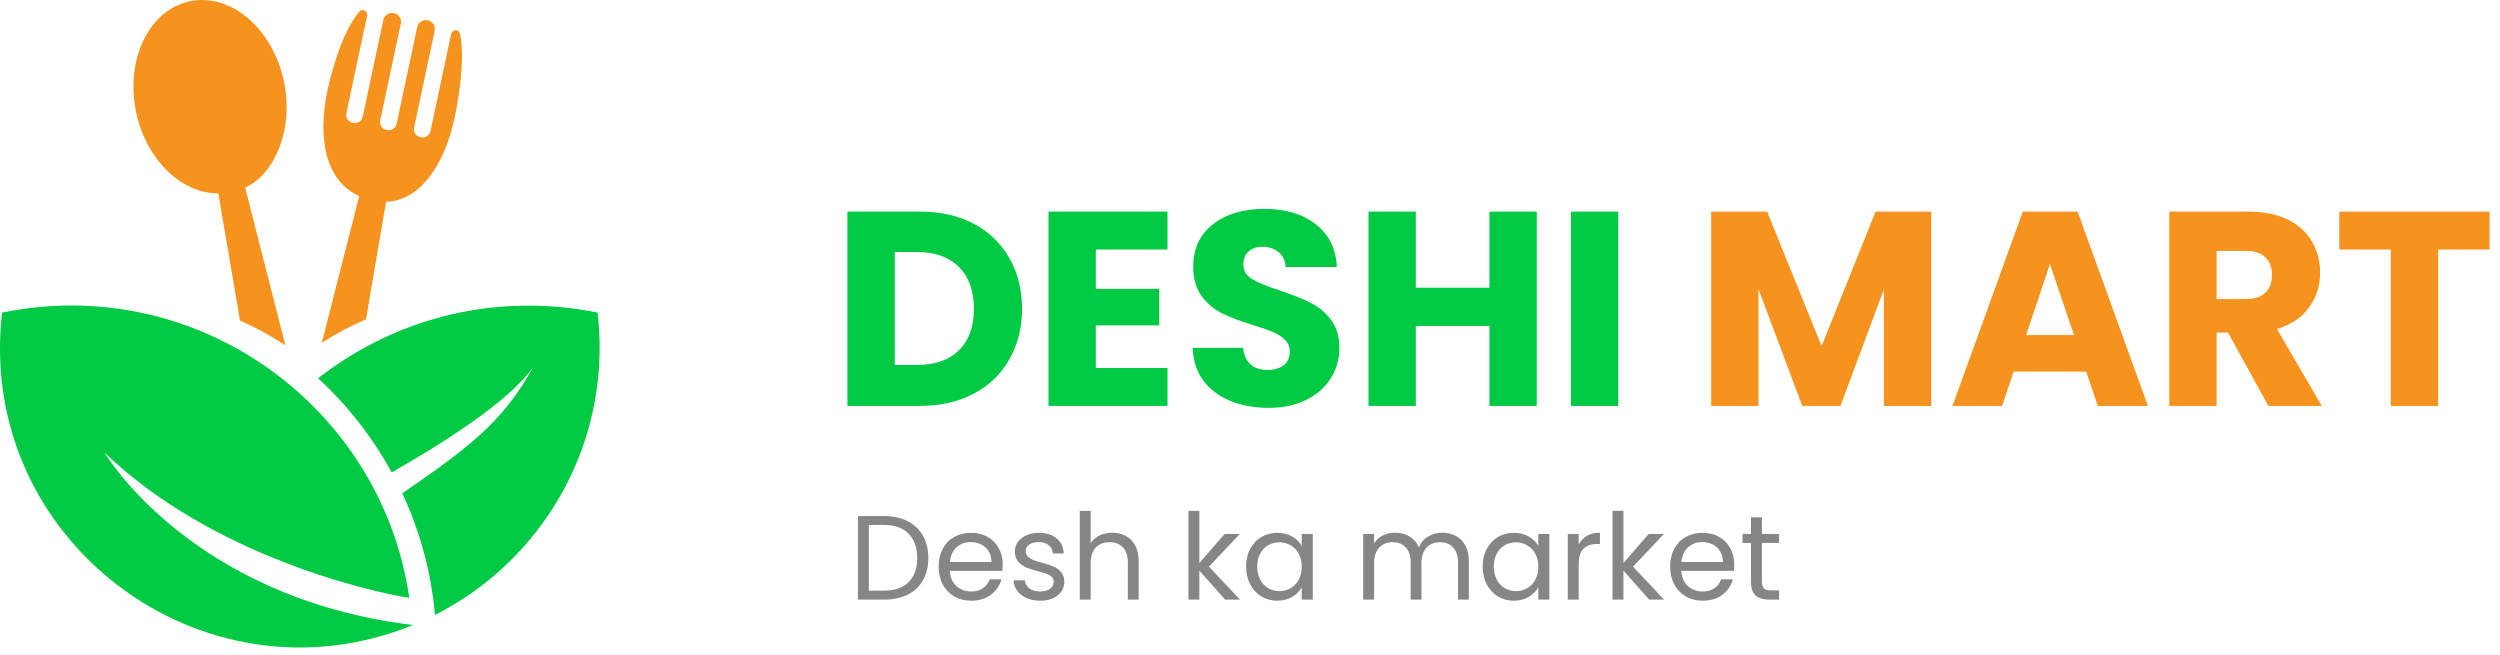 <svg width="271" height="71" viewBox="0 0 271 71" fill="none" xmlns="http://www.w3.org/2000/svg">
<path d="M23.666 20.963L26.019 34.747C27.73 35.51 29.372 36.408 30.932 37.426L26.574 20.345C29.854 18.826 31.862 13.934 30.767 8.781C29.553 3.07 24.987 -0.799 20.567 0.141C16.147 1.08 13.549 6.471 14.762 12.183C15.858 17.336 19.683 20.987 23.666 20.963Z" fill="#F6921E"/>
<path d="M11.325 49.06C22.927 60.209 39.996 64.115 44.368 64.816C41.371 44.117 21.434 29.545 0.226 33.886C-2.623 58.546 21.979 76.973 44.679 67.788C44.678 67.77 44.676 67.753 44.675 67.736C20.591 64.797 11.325 49.06 11.325 49.06Z" fill="#00CA44"/>
<path d="M38.943 21.246L34.886 37.151C36.425 36.174 38.024 35.323 39.676 34.605L41.851 21.864C45.465 21.81 48.182 17.923 49.277 12.77C49.636 11.084 50.466 6.526 49.867 3.668C49.82 3.441 49.621 3.278 49.388 3.278C49.156 3.278 48.957 3.44 48.908 3.666L46.67 14.198C46.621 14.427 46.483 14.627 46.287 14.754C46.091 14.882 45.852 14.926 45.623 14.878L45.572 14.867C45.095 14.765 44.791 14.296 44.891 13.82L47.119 3.34C47.23 2.822 46.899 2.313 46.381 2.202L46.363 2.199C46.114 2.146 45.855 2.194 45.641 2.333C45.428 2.471 45.279 2.689 45.226 2.937L42.998 13.417C42.949 13.646 42.812 13.846 42.615 13.974C42.419 14.102 42.18 14.146 41.95 14.098L41.9 14.087C41.423 13.985 41.119 13.516 41.22 13.04L43.447 2.56C43.5 2.311 43.452 2.051 43.314 1.838C43.175 1.625 42.957 1.475 42.709 1.422C42.18 1.31 41.662 1.647 41.55 2.174L39.326 12.637C39.278 12.866 39.14 13.066 38.944 13.194C38.747 13.321 38.508 13.365 38.279 13.317L38.228 13.306C37.752 13.205 37.447 12.736 37.548 12.259L39.797 1.683C39.844 1.463 39.734 1.24 39.533 1.141C39.332 1.042 39.088 1.092 38.943 1.264C37.07 3.476 35.892 7.942 35.489 9.839C34.394 14.992 35.294 19.648 38.943 21.246Z" fill="#F6921E"/>
<path d="M64.775 33.886C62.362 33.392 59.863 33.132 57.303 33.132C48.692 33.132 40.773 36.078 34.481 41.006C37.664 43.931 40.365 47.375 42.461 51.203C47.413 48.396 55.091 43.659 57.794 39.795C54.408 45.96 50.396 48.785 43.606 53.472C45.503 57.536 46.739 61.974 47.154 66.659C57.738 61.301 65 50.331 65 37.657C65 36.38 64.918 35.124 64.775 33.886Z" fill="#00CA44"/>
<path d="M99.75 22.94C101.97 22.94 103.91 23.38 105.57 24.26C107.23 25.14 108.51 26.38 109.41 27.98C110.33 29.56 110.79 31.39 110.79 33.47C110.79 35.53 110.33 37.36 109.41 38.96C108.51 40.56 107.22 41.8 105.54 42.68C103.88 43.56 101.95 44 99.75 44H91.86V22.94H99.75ZM99.42 39.56C101.36 39.56 102.87 39.03 103.95 37.97C105.03 36.91 105.57 35.41 105.57 33.47C105.57 31.53 105.03 30.02 103.95 28.94C102.87 27.86 101.36 27.32 99.42 27.32H96.99V39.56H99.42ZM118.787 27.05V31.31H125.657V35.27H118.787V39.89H126.557V44H113.657V22.94H126.557V27.05H118.787ZM137.507 44.21C135.967 44.21 134.587 43.96 133.367 43.46C132.147 42.96 131.167 42.22 130.427 41.24C129.707 40.26 129.327 39.08 129.287 37.7H134.747C134.827 38.48 135.097 39.08 135.557 39.5C136.017 39.9 136.617 40.1 137.357 40.1C138.117 40.1 138.717 39.93 139.157 39.59C139.597 39.23 139.817 38.74 139.817 38.12C139.817 37.6 139.637 37.17 139.277 36.83C138.937 36.49 138.507 36.21 137.987 35.99C137.487 35.77 136.767 35.52 135.827 35.24C134.467 34.82 133.357 34.4 132.497 33.98C131.637 33.56 130.897 32.94 130.277 32.12C129.657 31.3 129.347 30.23 129.347 28.91C129.347 26.95 130.057 25.42 131.477 24.32C132.897 23.2 134.747 22.64 137.027 22.64C139.347 22.64 141.217 23.2 142.637 24.32C144.057 25.42 144.817 26.96 144.917 28.94H139.367C139.327 28.26 139.077 27.73 138.617 27.35C138.157 26.95 137.567 26.75 136.847 26.75C136.227 26.75 135.727 26.92 135.347 27.26C134.967 27.58 134.777 28.05 134.777 28.67C134.777 29.35 135.097 29.88 135.737 30.26C136.377 30.64 137.377 31.05 138.737 31.49C140.097 31.95 141.197 32.39 142.037 32.81C142.897 33.23 143.637 33.84 144.257 34.64C144.877 35.44 145.187 36.47 145.187 37.73C145.187 38.93 144.877 40.02 144.257 41C143.657 41.98 142.777 42.76 141.617 43.34C140.457 43.92 139.087 44.21 137.507 44.21ZM166.584 22.94V44H161.454V35.33H153.474V44H148.344V22.94H153.474V31.19H161.454V22.94H166.584ZM175.418 22.94V44H170.288V22.94H175.418Z" fill="#00CA44"/>
<path d="M209.343 22.94V44H204.213V31.37L199.503 44H195.363L190.623 31.34V44H185.493V22.94H191.553L197.463 37.52L203.313 22.94H209.343ZM226.142 40.28H218.282L217.022 44H211.652L219.272 22.94H225.212L232.832 44H227.402L226.142 40.28ZM224.822 36.32L222.212 28.61L219.632 36.32H224.822ZM245.891 44L241.511 36.05H240.281V44H235.151V22.94H243.761C245.421 22.94 246.831 23.23 247.991 23.81C249.171 24.39 250.051 25.19 250.631 26.21C251.211 27.21 251.501 28.33 251.501 29.57C251.501 30.97 251.101 32.22 250.301 33.32C249.521 34.42 248.361 35.2 246.821 35.66L251.681 44H245.891ZM240.281 32.42H243.461C244.401 32.42 245.101 32.19 245.561 31.73C246.041 31.27 246.281 30.62 246.281 29.78C246.281 28.98 246.041 28.35 245.561 27.89C245.101 27.43 244.401 27.2 243.461 27.2H240.281V32.42ZM269.871 22.94V27.05H264.291V44H259.161V27.05H253.581V22.94H269.871Z" fill="#F6921E"/>
<path d="M95.822 55.939C96.81 55.939 97.664 56.125 98.383 56.498C99.111 56.862 99.666 57.386 100.047 58.071C100.437 58.756 100.632 59.562 100.632 60.489C100.632 61.416 100.437 62.222 100.047 62.907C99.666 63.583 99.111 64.103 98.383 64.467C97.664 64.822 96.81 65 95.822 65H93.001V55.939H95.822ZM95.822 64.025C96.992 64.025 97.885 63.717 98.5 63.102C99.115 62.478 99.423 61.607 99.423 60.489C99.423 59.362 99.111 58.483 98.487 57.85C97.872 57.217 96.983 56.901 95.822 56.901H94.184V64.025H95.822ZM108.692 61.165C108.692 61.39 108.679 61.629 108.653 61.88H102.959C103.003 62.582 103.241 63.132 103.674 63.531C104.116 63.921 104.649 64.116 105.273 64.116C105.785 64.116 106.209 63.999 106.547 63.765C106.894 63.522 107.137 63.202 107.275 62.803H108.549C108.359 63.488 107.977 64.047 107.405 64.48C106.833 64.905 106.123 65.117 105.273 65.117C104.597 65.117 103.991 64.965 103.453 64.662C102.925 64.359 102.509 63.93 102.205 63.375C101.902 62.812 101.75 62.162 101.75 61.425C101.75 60.688 101.898 60.043 102.192 59.488C102.487 58.933 102.899 58.509 103.427 58.214C103.965 57.911 104.58 57.759 105.273 57.759C105.949 57.759 106.547 57.906 107.067 58.201C107.587 58.496 107.986 58.903 108.263 59.423C108.549 59.934 108.692 60.515 108.692 61.165ZM107.47 60.918C107.47 60.467 107.371 60.082 107.171 59.761C106.972 59.432 106.699 59.185 106.352 59.02C106.014 58.847 105.637 58.76 105.221 58.76C104.623 58.76 104.112 58.951 103.687 59.332C103.271 59.713 103.033 60.242 102.972 60.918H107.47ZM112.776 65.117C112.23 65.117 111.74 65.026 111.307 64.844C110.874 64.653 110.531 64.393 110.28 64.064C110.029 63.726 109.89 63.34 109.864 62.907H111.086C111.121 63.262 111.285 63.553 111.58 63.778C111.883 64.003 112.278 64.116 112.763 64.116C113.214 64.116 113.569 64.016 113.829 63.817C114.089 63.618 114.219 63.366 114.219 63.063C114.219 62.751 114.08 62.521 113.803 62.374C113.526 62.218 113.097 62.066 112.516 61.919C111.987 61.78 111.554 61.642 111.216 61.503C110.887 61.356 110.601 61.143 110.358 60.866C110.124 60.58 110.007 60.207 110.007 59.748C110.007 59.384 110.115 59.05 110.332 58.747C110.549 58.444 110.856 58.205 111.255 58.032C111.654 57.85 112.109 57.759 112.62 57.759C113.409 57.759 114.046 57.958 114.531 58.357C115.016 58.756 115.276 59.302 115.311 59.995H114.128C114.102 59.622 113.95 59.323 113.673 59.098C113.404 58.873 113.04 58.76 112.581 58.76C112.156 58.76 111.818 58.851 111.567 59.033C111.316 59.215 111.19 59.453 111.19 59.748C111.19 59.982 111.264 60.177 111.411 60.333C111.567 60.48 111.758 60.602 111.983 60.697C112.217 60.784 112.538 60.883 112.945 60.996C113.456 61.135 113.872 61.273 114.193 61.412C114.514 61.542 114.787 61.741 115.012 62.01C115.246 62.279 115.367 62.63 115.376 63.063C115.376 63.453 115.268 63.804 115.051 64.116C114.834 64.428 114.527 64.675 114.128 64.857C113.738 65.03 113.287 65.117 112.776 65.117ZM120.582 57.746C121.119 57.746 121.605 57.863 122.038 58.097C122.471 58.322 122.809 58.665 123.052 59.124C123.303 59.583 123.429 60.142 123.429 60.801V65H122.259V60.97C122.259 60.259 122.081 59.718 121.726 59.345C121.371 58.964 120.885 58.773 120.27 58.773C119.646 58.773 119.148 58.968 118.775 59.358C118.411 59.748 118.229 60.316 118.229 61.061V65H117.046V55.38H118.229V58.89C118.463 58.526 118.784 58.244 119.191 58.045C119.607 57.846 120.071 57.746 120.582 57.746ZM132.805 65L130.01 61.854V65H128.827V55.38H130.01V61.035L132.753 57.876H134.404L131.05 61.425L134.417 65H132.805ZM135.076 61.412C135.076 60.684 135.223 60.047 135.518 59.501C135.812 58.946 136.215 58.517 136.727 58.214C137.247 57.911 137.823 57.759 138.456 57.759C139.08 57.759 139.621 57.893 140.081 58.162C140.54 58.431 140.882 58.769 141.108 59.176V57.876H142.304V65H141.108V63.674C140.874 64.09 140.523 64.437 140.055 64.714C139.595 64.983 139.058 65.117 138.443 65.117C137.81 65.117 137.238 64.961 136.727 64.649C136.215 64.337 135.812 63.899 135.518 63.336C135.223 62.773 135.076 62.131 135.076 61.412ZM141.108 61.425C141.108 60.888 140.999 60.42 140.783 60.021C140.566 59.622 140.271 59.319 139.899 59.111C139.535 58.894 139.132 58.786 138.69 58.786C138.248 58.786 137.845 58.89 137.481 59.098C137.117 59.306 136.826 59.609 136.61 60.008C136.393 60.407 136.285 60.875 136.285 61.412C136.285 61.958 136.393 62.435 136.61 62.842C136.826 63.241 137.117 63.548 137.481 63.765C137.845 63.973 138.248 64.077 138.69 64.077C139.132 64.077 139.535 63.973 139.899 63.765C140.271 63.548 140.566 63.241 140.783 62.842C140.999 62.435 141.108 61.962 141.108 61.425ZM156.336 57.746C156.89 57.746 157.384 57.863 157.818 58.097C158.251 58.322 158.593 58.665 158.845 59.124C159.096 59.583 159.222 60.142 159.222 60.801V65H158.052V60.97C158.052 60.259 157.874 59.718 157.519 59.345C157.172 58.964 156.7 58.773 156.102 58.773C155.486 58.773 154.997 58.972 154.633 59.371C154.269 59.761 154.087 60.329 154.087 61.074V65H152.917V60.97C152.917 60.259 152.739 59.718 152.384 59.345C152.037 58.964 151.565 58.773 150.967 58.773C150.351 58.773 149.862 58.972 149.498 59.371C149.134 59.761 148.952 60.329 148.952 61.074V65H147.769V57.876H148.952V58.903C149.186 58.53 149.498 58.244 149.888 58.045C150.286 57.846 150.724 57.746 151.201 57.746C151.799 57.746 152.327 57.88 152.787 58.149C153.246 58.418 153.588 58.812 153.814 59.332C154.013 58.829 154.342 58.439 154.802 58.162C155.261 57.885 155.772 57.746 156.336 57.746ZM160.72 61.412C160.72 60.684 160.867 60.047 161.162 59.501C161.457 58.946 161.86 58.517 162.371 58.214C162.891 57.911 163.467 57.759 164.1 57.759C164.724 57.759 165.266 57.893 165.725 58.162C166.184 58.431 166.527 58.769 166.752 59.176V57.876H167.948V65H166.752V63.674C166.518 64.09 166.167 64.437 165.699 64.714C165.24 64.983 164.702 65.117 164.087 65.117C163.454 65.117 162.882 64.961 162.371 64.649C161.86 64.337 161.457 63.899 161.162 63.336C160.867 62.773 160.72 62.131 160.72 61.412ZM166.752 61.425C166.752 60.888 166.644 60.42 166.427 60.021C166.21 59.622 165.916 59.319 165.543 59.111C165.179 58.894 164.776 58.786 164.334 58.786C163.892 58.786 163.489 58.89 163.125 59.098C162.761 59.306 162.471 59.609 162.254 60.008C162.037 60.407 161.929 60.875 161.929 61.412C161.929 61.958 162.037 62.435 162.254 62.842C162.471 63.241 162.761 63.548 163.125 63.765C163.489 63.973 163.892 64.077 164.334 64.077C164.776 64.077 165.179 63.973 165.543 63.765C165.916 63.548 166.21 63.241 166.427 62.842C166.644 62.435 166.752 61.962 166.752 61.425ZM171.13 59.033C171.338 58.626 171.633 58.309 172.014 58.084C172.404 57.859 172.877 57.746 173.431 57.746V58.968H173.119C171.793 58.968 171.13 59.687 171.13 61.126V65H169.947V57.876H171.13V59.033ZM178.775 65L175.98 61.854V65H174.797V55.38H175.98V61.035L178.723 57.876H180.374L177.02 61.425L180.387 65H178.775ZM187.987 61.165C187.987 61.39 187.974 61.629 187.948 61.88H182.254C182.298 62.582 182.536 63.132 182.969 63.531C183.411 63.921 183.944 64.116 184.568 64.116C185.08 64.116 185.504 63.999 185.842 63.765C186.189 63.522 186.432 63.202 186.57 62.803H187.844C187.654 63.488 187.272 64.047 186.7 64.48C186.128 64.905 185.418 65.117 184.568 65.117C183.892 65.117 183.286 64.965 182.748 64.662C182.22 64.359 181.804 63.93 181.5 63.375C181.197 62.812 181.045 62.162 181.045 61.425C181.045 60.688 181.193 60.043 181.487 59.488C181.782 58.933 182.194 58.509 182.722 58.214C183.26 57.911 183.875 57.759 184.568 57.759C185.244 57.759 185.842 57.906 186.362 58.201C186.882 58.496 187.281 58.903 187.558 59.423C187.844 59.934 187.987 60.515 187.987 61.165ZM186.765 60.918C186.765 60.467 186.666 60.082 186.466 59.761C186.267 59.432 185.994 59.185 185.647 59.02C185.309 58.847 184.932 58.76 184.516 58.76C183.918 58.76 183.407 58.951 182.982 59.332C182.566 59.713 182.328 60.242 182.267 60.918H186.765ZM190.992 58.851V63.05C190.992 63.397 191.066 63.644 191.213 63.791C191.36 63.93 191.616 63.999 191.98 63.999H192.851V65H191.785C191.126 65 190.632 64.848 190.303 64.545C189.974 64.242 189.809 63.743 189.809 63.05V58.851H188.886V57.876H189.809V56.082H190.992V57.876H192.851V58.851H190.992Z" fill="#868686"/>
</svg>
